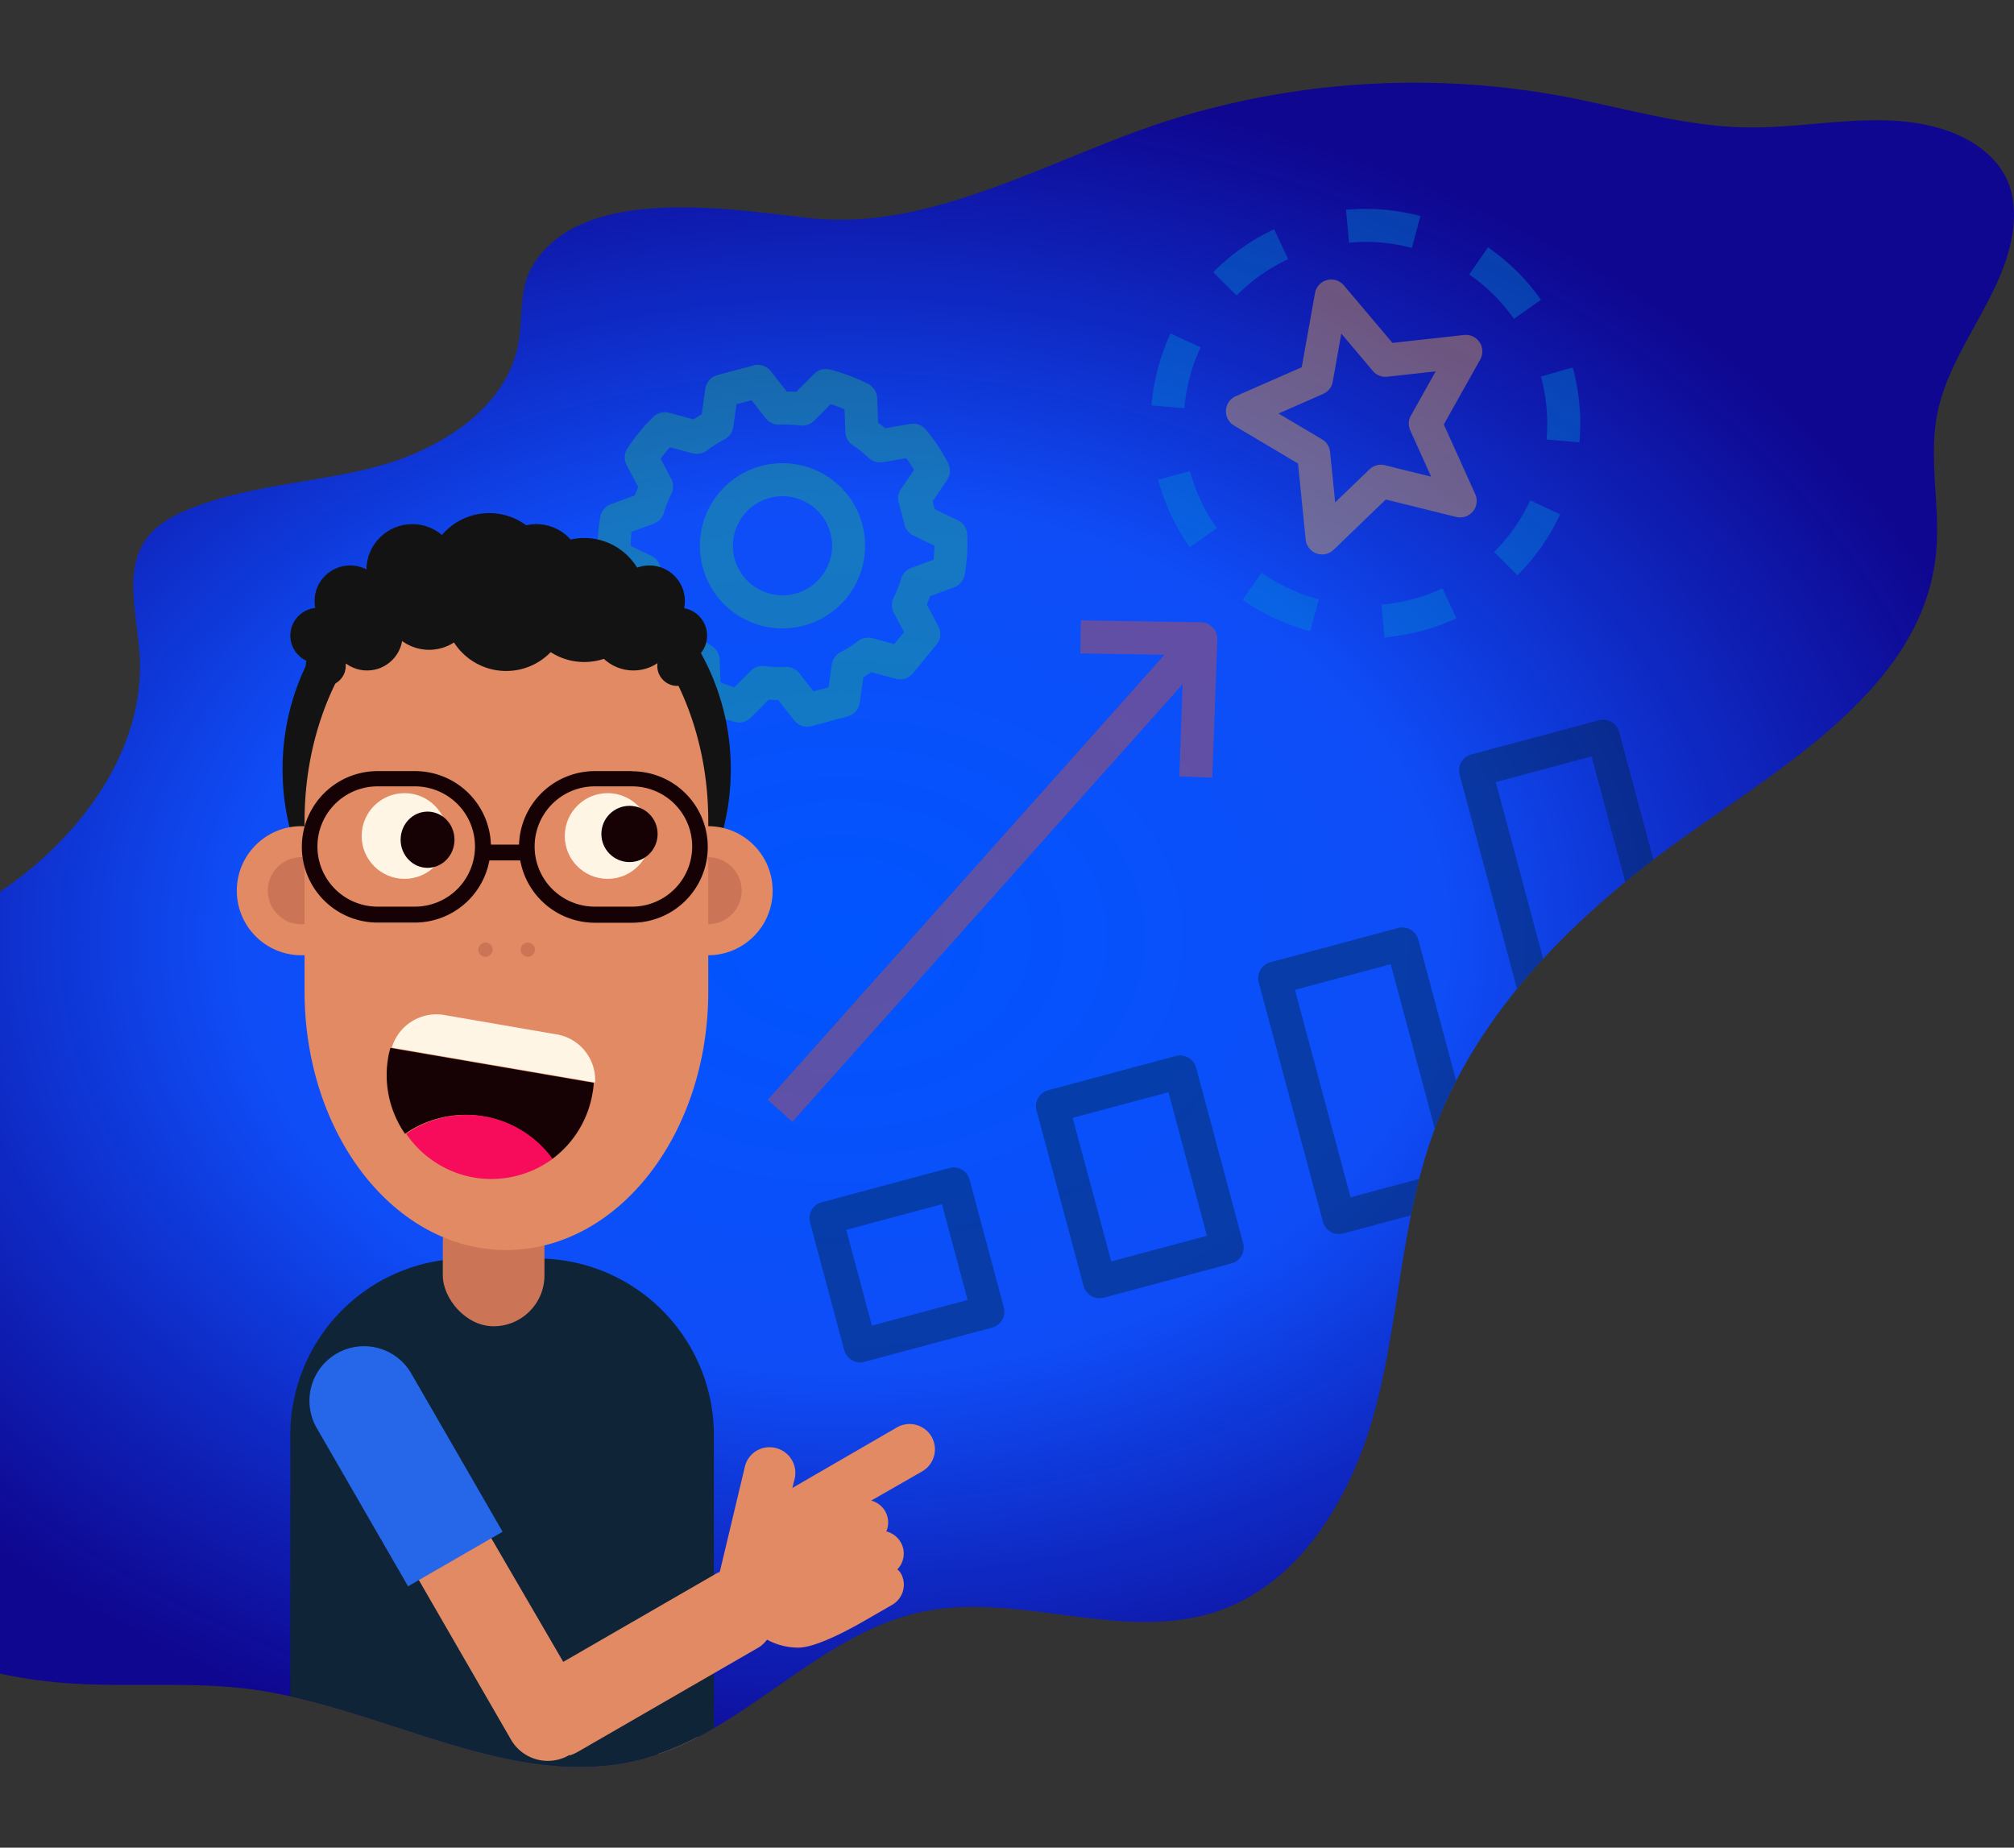 <svg xmlns="http://www.w3.org/2000/svg" xmlns:xlink="http://www.w3.org/1999/xlink" width="1090" height="1000" viewBox="0 0 1090 1000"><rect x="0" y="0" width="1090" height="1000" fill="#333333" stroke="none"/><defs><clipPath id="a"><rect width="1090" height="1000" transform="translate(0 2668)" fill="none"/></clipPath><clipPath id="b"><path d="M1301.455,123.193c-4.244,36.063-34.006,64.619-41.072,100.238a97.2,97.2,0,0,0-1.666,14.158c-1.012,20.455,3.036,41.334.946,61.824-3.89,38.425-27.244,68.453-56.9,94.476-22.43,19.635-48.464,36.907-72.411,53.621C1069.388,490.1,1012.208,543.867,987.166,613.9c-16.691,46.7-17.969,97.442-30.222,145.5s-40.155,97.219-87.318,112.544c-50.621,16.452-106.4-10.975-158.494-.137-55.9,11.639-95.548,64.47-150.709,79.393-70.083,18.961-139.928-27.63-211.871-37.341-34.546-4.666-69.707-.708-104.436-3.7a262.492,262.492,0,0,1-109.523-34.808c-11.408-6.7-22.943-14.922-28.249-27.085-4.564-10.508-3.867-22.487-2.464-33.862,5.248-42.212,18.527-88.1-2.361-125.2-19.266-34.229-65.962-58.712-59.037-97.358,4.176-23.251,26.993-37.774,48.236-48.191,43.722-21.483,90.289-38.3,129.364-67.311,27.951-20.786,52.022-49.788,62.291-82.406a109.876,109.876,0,0,0,5.077-40.41c-1.437-21.558-8.9-45.772,4.107-63.033,5.636-7.484,14.27-12.081,22.954-15.6,32.743-13.234,69.114-14,103.157-23.4a142.3,142.3,0,0,0,33.371-13.93c20.764-12.025,37.478-29.742,41.516-52.868,2.361-13.554.262-28.351,7.028-40.33,11.408-20.308,33.964-28.8,59.154-31.557,31.181-3.423,66.495,1.928,90.129,4.564l2.361.251c30.363,3.16,60.466-3.56,90.049-13.691,31.945-10.85,63.17-25.613,93.552-36.108q4.278-1.483,8.534-2.841a436.951,436.951,0,0,1,67.905-15.8,443.94,443.94,0,0,1,98.115-3.788,435.276,435.276,0,0,1,49.491,6.435q7.21,1.369,14.4,2.935c27.86,5.971,55.572,13.258,83.991,13.691h6.138c33.895-.582,68.555-9.2,100.716,1.209,14.682,4.757,28.642,14.113,34.534,28.305C1301.921,105.886,1302.447,114.705,1301.455,123.193Z" transform="translate(-246.643 1550.833)" fill="#ff9b00"/></clipPath><radialGradient id="c" cx="0.5" cy="0.5" r="0.704" gradientTransform="matrix(0.723, 0, 0, 0.723, 0.138, 0.138)" gradientUnits="objectBoundingBox"><stop offset="0" stop-color="#05f"/><stop offset="0.505" stop-color="#0f4df7"/><stop offset="1" stop-color="#0b029a" stop-opacity="0.902"/></radialGradient></defs><g transform="translate(0 -2668)" clip-path="url(#a)"><g transform="translate(34.738 1117.678)" clip-path="url(#b)"><path d="M1301.455,123.193c-4.244,36.063-34.006,64.619-41.072,100.238a97.2,97.2,0,0,0-1.666,14.158c-1.012,20.455,3.036,41.334.946,61.824-3.89,38.425-27.244,68.453-56.9,94.476-22.43,19.635-48.464,36.907-72.411,53.621C1069.388,490.1,1012.208,543.867,987.166,613.9c-16.691,46.7-17.969,97.442-30.222,145.5s-40.155,97.219-87.318,112.544c-50.621,16.452-106.4-10.975-158.494-.137-55.9,11.639-95.548,64.47-150.709,79.393-70.083,18.961-139.928-27.63-211.871-37.341-34.546-4.666-69.707-.708-104.436-3.7a262.492,262.492,0,0,1-109.523-34.808c-11.408-6.7-22.943-14.922-28.249-27.085-4.564-10.508-3.867-22.487-2.464-33.862,5.248-42.212,18.527-88.1-2.361-125.2-19.266-34.229-65.962-58.712-59.037-97.358,4.176-23.251,26.993-37.774,48.236-48.191,43.722-21.483,90.289-38.3,129.364-67.311,27.951-20.786,52.022-49.788,62.291-82.406a109.876,109.876,0,0,0,5.077-40.41c-1.437-21.558-8.9-45.772,4.107-63.033,5.636-7.484,14.27-12.081,22.954-15.6,32.743-13.234,69.114-14,103.157-23.4a142.3,142.3,0,0,0,33.371-13.93c20.764-12.025,37.478-29.742,41.516-52.868,2.361-13.554.262-28.351,7.028-40.33,11.408-20.308,33.964-28.8,59.154-31.557,31.181-3.423,66.495,1.928,90.129,4.564l2.361.251c30.363,3.16,60.466-3.56,90.049-13.691,31.945-10.85,63.17-25.613,93.552-36.108q4.278-1.483,8.534-2.841a436.951,436.951,0,0,1,67.905-15.8,443.94,443.94,0,0,1,98.115-3.788,435.276,435.276,0,0,1,49.491,6.435q7.21,1.369,14.4,2.935c27.86,5.971,55.572,13.258,83.991,13.691h6.138c33.895-.582,68.555-9.2,100.716,1.209,14.682,4.757,28.642,14.113,34.534,28.305C1301.921,105.886,1302.447,114.705,1301.455,123.193Z" transform="translate(-246.643 1550.833)" fill="url(#c)"/><g transform="matrix(0.966, -0.259, 0.259, 0.966, 268.303, 1776.186)" opacity="0.4"><g transform="translate(0.001)"><path d="M193.568,109.614,183,100.517V96.152l10.568-9.1a8.956,8.956,0,0,0,2.915-8.608A96.491,96.491,0,0,0,189.517,57.7a8.938,8.938,0,0,0-7.3-5.142L168.448,51.3q-1.4-2.016-2.9-3.929l2.972-12.981a8.953,8.953,0,0,0-2.746-8.66A100.941,100.941,0,0,0,147.8,12.866a8.944,8.944,0,0,0-8.852.07l-11.85,6.879c-1.6-.55-3.238-1.065-4.941-1.536L116.679,5.429A8.945,8.945,0,0,0,108.455,0H88.218a8.941,8.941,0,0,0-8.223,5.43L74.522,18.28c-1.7.472-3.343.987-4.941,1.536L57.733,12.938a8.989,8.989,0,0,0-8.852-.07A101.289,101.289,0,0,0,30.906,25.736a8.941,8.941,0,0,0-2.75,8.66l2.972,12.972c-1,1.275-1.969,2.592-2.9,3.937L14.454,52.562a8.936,8.936,0,0,0-7.3,5.142A96.412,96.412,0,0,0,.19,78.455a8.947,8.947,0,0,0,2.915,8.6l10.568,9.1v4.365l-10.568,9.1A8.956,8.956,0,0,0,.19,118.22a96.49,96.49,0,0,0,6.966,20.743,8.938,8.938,0,0,0,7.3,5.142l13.771,1.257q1.4,2.016,2.9,3.929l-2.972,12.981a8.941,8.941,0,0,0,2.75,8.66,100.142,100.142,0,0,0,17.98,12.859,8.919,8.919,0,0,0,8.839-.07l11.855-6.87c1.6.55,3.238,1.065,4.941,1.536l5.473,12.851a8.942,8.942,0,0,0,8.223,5.43h20.236a8.941,8.941,0,0,0,8.223-5.43l5.473-12.851c1.7-.472,3.343-.987,4.941-1.536l11.847,6.879a8.966,8.966,0,0,0,9.69-.463l16.377-11.724a8.942,8.942,0,0,0,3.51-9.271L165.543,149.3c1-1.275,1.969-2.592,2.9-3.937l13.771-1.257a8.936,8.936,0,0,0,7.3-5.142,96.469,96.469,0,0,0,6.966-20.743A8.952,8.952,0,0,0,193.568,109.614Zm-25.343,1.772,9.516,8.189q-1.028,3.6-2.448,7.211l-12.763,1.161a8.955,8.955,0,0,0-6.792,4.208,65.507,65.507,0,0,1-6.591,8.914,8.936,8.936,0,0,0-2.012,7.918l2.628,11.479-6.84,4.9-10.533-6.111a8.994,8.994,0,0,0-7.914-.524,66.682,66.682,0,0,1-10.794,3.37,8.937,8.937,0,0,0-6.238,5.212l-4.894,11.479H94.125L89.232,167.31a8.9,8.9,0,0,0-6.238-5.212,66.939,66.939,0,0,1-10.794-3.37,8.923,8.923,0,0,0-7.909.524l-10.973,6.356q-3.346-2.147-6.517-4.653l2.741-11.969a8.95,8.95,0,0,0-2-7.909,65.74,65.74,0,0,1-6.6-8.922,8.958,8.958,0,0,0-6.792-4.208l-12.763-1.161q-1.421-3.614-2.448-7.211l9.516-8.189a8.957,8.957,0,0,0,3.1-6.774V92.058a8.959,8.959,0,0,0-3.1-6.775l-9.516-8.2q1.027-3.589,2.448-7.2l12.762-1.161a8.955,8.955,0,0,0,6.792-4.208A65.509,65.509,0,0,1,47.528,55.6a8.936,8.936,0,0,0,2.013-7.918L46.8,35.713q3.163-2.5,6.521-4.662l10.964,6.364a9.024,9.024,0,0,0,7.914.524,66.68,66.68,0,0,1,10.794-3.37,8.937,8.937,0,0,0,6.238-5.212l4.894-11.478h8.424l4.893,11.479a8.9,8.9,0,0,0,6.238,5.212,66.827,66.827,0,0,1,10.794,3.37,8.965,8.965,0,0,0,7.914-.524l10.965-6.364q3.352,2.161,6.521,4.662l-2.741,11.969a8.95,8.95,0,0,0,2,7.909,65.738,65.738,0,0,1,6.6,8.922,8.958,8.958,0,0,0,6.792,4.208l12.763,1.161q1.421,3.614,2.448,7.211l-9.516,8.189a8.957,8.957,0,0,0-3.1,6.774V104.61A8.96,8.96,0,0,0,168.224,111.386Z" transform="translate(-0.001 0)" fill="#22b573"/></g><g transform="translate(53.639 53.637)"><path d="M92.7,48a44.7,44.7,0,1,0,44.7,44.7A44.7,44.7,0,0,0,92.7,48Zm0,71.516A26.818,26.818,0,1,1,119.518,92.7,26.818,26.818,0,0,1,92.7,119.516Z" transform="translate(-48.002 -48)" fill="#22b573"/></g><g transform="translate(17.881 446.975)"><path d="M96.462,400H24.941A8.937,8.937,0,0,0,16,408.935v71.52a8.938,8.938,0,0,0,8.935,8.94h71.52a8.938,8.938,0,0,0,8.939-8.935v-71.52A8.937,8.937,0,0,0,96.462,400Zm-8.944,71.516H33.881V417.879H87.518Z" transform="translate(-16.002 -400)" fill="#002131"/></g><g transform="translate(151.973 420.156)"><path d="M216.462,376h-71.52A8.937,8.937,0,0,0,136,384.935v98.339a8.938,8.938,0,0,0,8.935,8.94h71.52a8.938,8.938,0,0,0,8.939-8.935V384.939A8.937,8.937,0,0,0,216.462,376Zm-8.944,98.334H153.881V393.879h53.637Z" transform="translate(-136.002 -376)" fill="#002131"/></g><g transform="translate(286.066 384.398)"><path d="M336.462,344h-71.52a8.937,8.937,0,0,0-8.94,8.935v134.1a8.937,8.937,0,0,0,8.935,8.94h71.52a8.938,8.938,0,0,0,8.94-8.935v-134.1A8.938,8.938,0,0,0,336.462,344Zm-8.944,134.092H273.881V361.879h53.637Z" transform="translate(-256.002 -344)" fill="#002131"/></g><g transform="translate(420.158 303.943)"><path d="M456.462,272h-71.52a8.937,8.937,0,0,0-8.94,8.935V495.487a8.938,8.938,0,0,0,8.935,8.94h71.52a8.938,8.938,0,0,0,8.94-8.935V280.94A8.938,8.938,0,0,0,456.462,272Zm-8.944,214.548H393.881V289.879h53.637Z" transform="translate(-376.002 -272)" fill="#002131"/></g><g transform="translate(12.974 179.131)"><path d="M305.2,178.232l-.16-.048L242.463,160.3l-4.914,17.2,43.808,12.516L11.611,367.039l9.812,14.946L286.741,207.87l-14.707,47.8,17.084,5.256,22-71.516A8.944,8.944,0,0,0,305.2,178.232Z" transform="translate(-11.611 -160.305)" fill="#e14f28"/></g><g transform="translate(348.642 35.756)"><path d="M452.338,82.349a8.939,8.939,0,0,0-4.894-2.438l-38.521-5.892L391.61,37.143a8.939,8.939,0,0,0-16.185,0L358.114,74.018,319.593,79.91a8.938,8.938,0,0,0-5.051,15.076l28.137,28.835-6.657,40.83a8.937,8.937,0,0,0,13.147,9.262l34.348-18.987,34.349,18.987a8.937,8.937,0,0,0,13.147-9.262l-6.657-40.83,28.137-28.835A8.937,8.937,0,0,0,452.338,82.349Zm-43.93,32.22a8.929,8.929,0,0,0-2.423,7.682l4.422,27.116-22.562-12.475a8.933,8.933,0,0,0-8.651,0l-22.562,12.475,4.422-27.116a8.929,8.929,0,0,0-2.423-7.682L339.489,94.952l26.041-3.981a8.922,8.922,0,0,0,6.744-5.037l11.245-23.954,11.245,23.954a8.924,8.924,0,0,0,6.744,5.037l26.042,3.981Z" transform="translate(-312.002 -31.998)" fill="#fbb03b"/></g><g transform="translate(400.106 213.064)"><path d="M395.272,190.672a98.174,98.174,0,0,1-17.027,1.484h-.135a98.5,98.5,0,0,1-16.979-1.467l-3.073,17.618a178.158,178.158,0,0,0,20.2,1.729,115.871,115.871,0,0,0,20.127-1.763Z" transform="translate(-358.057 -190.672)" fill="#0089cf"/></g><g transform="translate(436.947 1.685)"><path d="M394.055,1.508l-3.029,17.618a97.479,97.479,0,0,1,32.1,11.568l8.9-15.5A115.085,115.085,0,0,0,394.055,1.508Z" transform="translate(-391.026 -1.508)" fill="#0089cf"/></g><g transform="translate(361.773 1.79)"><path d="M361.632,1.6a115.447,115.447,0,0,0-37.879,13.915l9,15.452A97.611,97.611,0,0,1,364.784,19.2Z" transform="translate(-323.753 -1.602)" fill="#0089cf"/></g><g transform="translate(469.37 179.383)"><path d="M446.188,160.531A98.672,98.672,0,0,1,420.042,182.5l8.965,15.47a116.366,116.366,0,0,0,30.869-25.937Z" transform="translate(-420.042 -160.531)" fill="#0089cf"/></g><g transform="translate(512.596 115.882)"><path d="M478.551,103.7l-13.929.332a98.1,98.1,0,0,1-5.9,33.637l16.805,6.111a116.24,116.24,0,0,0,6.966-40.01Z" transform="translate(-458.725 -103.703)" fill="#0089cf"/></g><g transform="translate(495.276 41.205)"><path d="M456.87,36.875,443.225,48.416A97.919,97.919,0,0,1,460.41,77.9l16.779-6.181A115.62,115.62,0,0,0,456.87,36.875Z" transform="translate(-443.225 -36.875)" fill="#0089cf"/></g><g transform="translate(310.842 41.712)"><path d="M298.288,37.328a115.826,115.826,0,0,0-20.114,34.981l16.814,6.077A97.924,97.924,0,0,1,312.011,48.8Z" transform="translate(-278.174 -37.328)" fill="#0089cf"/></g><g transform="translate(331.244 179.523)"><path d="M310.1,160.656,296.432,172.18a116.4,116.4,0,0,0,30.917,25.893l8.939-15.487A98.527,98.527,0,0,1,310.1,160.656Z" transform="translate(-296.432 -160.656)" fill="#0089cf"/></g><g transform="translate(303.949 116.415)"><path d="M289.885,104.18l-17.879.035a115.737,115.737,0,0,0,7.05,39.722l16.787-6.146A97.947,97.947,0,0,1,289.885,104.18Z" transform="translate(-272.006 -104.18)" fill="#0089cf"/></g></g><g transform="translate(93.42 1828.028)"><g transform="translate(0 0)"><rect width="45.843" height="159.353" rx="2.48" transform="translate(203.455 512.168)" fill="#f8c09d"/><path d="M98.674,51.1h38.233a95.538,95.538,0,0,1,95.447,95.538V326.161H3.135V146.636A95.538,95.538,0,0,1,98.674,51.1Z" transform="translate(25.839 352.329)" fill="#0f2437"/><rect width="55.013" height="73.351" rx="27.506" transform="translate(111.493 366.751)" fill="#cb7456"/><path d="M298.81,67.492a13.753,13.753,0,0,0-18.337-5.042L224.268,94.989l-.733.55,1.281-5.134a13.845,13.845,0,0,0-10.177-16.6,13.662,13.662,0,0,0-16.688,9.719l-13.662,57.305-1.466.642L99.572,189.522,53.729,110.763a22.922,22.922,0,1,0-39.15,22.647L71.337,231.7a23.014,23.014,0,0,0,31.357,8.344h.733a24.929,24.929,0,0,0,4.215-1.926l98.292-56.755a20.354,20.354,0,0,0,3.943-3.851,35.3,35.3,0,0,0,16.963,4.309c11.05.032,33.948-13.506,36.308-14.853l14.486-8.343a12.562,12.562,0,0,0,4.584-17.141,9.171,9.171,0,0,0-1.835-2.018,12.287,12.287,0,0,0,1.835-14.67,12.47,12.47,0,0,0-7.8-5.869,12.2,12.2,0,0,0-.55-10.819,12.379,12.379,0,0,0-7.61-5.868l27.505-15.775a13.753,13.753,0,0,0,5.043-18.974Z" transform="translate(77.11 432.213)" fill="#e18a64"/><path d="M57.636,186.174,108.8,156.654,59.381,71.021A29.521,29.521,0,0,0,19.038,60.2h0A29.521,29.521,0,0,0,8.217,100.541Z" transform="translate(35.06 394.666)" fill="#2667ea"/><path d="M9.98,70.725v-.458h0Z" transform="translate(82.257 510.301)" fill="#417aed"/><path d="M7.194,65.315Z" transform="translate(59.281 469.5)" fill="#417aed"/><path d="M5.546,62.458Z" transform="translate(45.707 445.676)" fill="#417aed"/><path d="M5.289,61.922Z" transform="translate(43.581 441.535)" fill="#417aed"/><path d="M7.266,66.051v-.825a1.143,1.143,0,0,0,0,.825Z" transform="translate(59.208 468.763)" fill="#417aed"/><path d="M9.416,69.363Z" transform="translate(77.596 502.86)" fill="#417aed"/><path d="M7.947,66.565l.183.275.092.092Z" transform="translate(65.495 479.802)" fill="#417aed"/><path d="M8.842,67.538Z" transform="translate(69.823 487.816)" fill="#417aed"/><path d="M9.376,69.106Z" transform="translate(77.268 500.734)" fill="#417aed"/><path d="M7.551,65.871Z" transform="translate(62.224 474.078)" fill="#417aed"/><path d="M11.242,69.731Z" transform="translate(92.367 505.886)" fill="#417aed"/><path d="M10.031,70.45l.092-.092v-.092Z" transform="translate(82.665 510.301)" fill="#417aed"/><path d="M4.792,61.01Z" transform="translate(39.493 434.013)" fill="#417aed"/><path d="M10.128,58.162c-.458-.917,1.19,1.1.458,0S9.486,57.154,10.128,58.162Z" transform="translate(80.735 404.035)" fill="#417aed"/><path d="M9.406,69.344Z" transform="translate(77.515 502.697)" fill="#417aed"/><path d="M9.965,57.6h0l-.092-.183Z" transform="translate(81.357 404.414)" fill="#417aed"/><path d="M4.425,58.777Z" transform="translate(36.467 415.616)" fill="#417aed"/><path d="M4.5,60.523Z" transform="translate(37.122 430.007)" fill="#417aed"/><path d="M4.713,58.415v-.547h0a1.558,1.558,0,0,1,0,.55Z" transform="translate(38.839 408.093)" fill="#417aed"/><path d="M5.524,57.18l-.092.092-.179.183Z" transform="translate(43.253 402.452)" fill="#417aed"/><path d="M14.189,68.262Z" transform="translate(112.802 493.784)" fill="#417aed"/><path d="M9.426,69.363Z" transform="translate(77.678 502.86)" fill="#417aed"/><path d="M13.266,62.934Z" transform="translate(109.321 449.876)" fill="#417aed"/><path d="M4.961,57.779v-.55h0Z" transform="translate(40.882 402.861)" fill="#417aed"/><path d="M13.692,68.262Z" transform="translate(112.837 493.784)" fill="#417aed"/><path d="M15.431,67.22l-.092.092.183-.092.092-.092Z" transform="translate(126.411 484.464)" fill="#417aed"/><path d="M7.213,65.345Z" transform="translate(59.445 469.745)" fill="#417aed"/><path d="M13.434,63.208h0l.092.183Z" transform="translate(110.71 452.165)" fill="#417aed"/><path d="M7.938,66.754Z" transform="translate(65.413 481.356)" fill="#417aed"/><path d="M8.275,67.339Z" transform="translate(68.192 486.18)" fill="#417aed"/><path d="M8.523,67.806Z" transform="translate(70.237 490.022)" fill="#417aed"/><path d="M4.377,60.573Z" transform="translate(36.059 430.416)" fill="#417aed"/><path d="M5.662,63.216v-.55S5.571,63.309,5.662,63.216Z" transform="translate(46.324 447.668)" fill="#417aed"/><path d="M4.564,57.9h0l.092-.092Z" transform="translate(37.612 407.603)" fill="#417aed"/><path d="M5.515,62.567l.55.917Z" transform="translate(45.462 446.85)" fill="#417aed"/><path d="M9.654,69.774l.092.183h0Z" transform="translate(79.558 506.212)" fill="#417aed"/><path d="M9.664,69.791Z" transform="translate(79.64 506.376)" fill="#417aed"/><path d="M9.718,69.869Z" transform="translate(80.048 507.03)" fill="#417aed"/><path d="M9.317,69.161Z" transform="translate(76.778 501.225)" fill="#417aed"/><path d="M8.681,67.9Z" transform="translate(70.721 488.917)" fill="#417aed"/><path d="M6.675,64.528h0C6.492,63.886,6.767,64.528,6.675,64.528Z" transform="translate(54.481 460.659)" fill="#417aed"/><path d="M6.141,63.669l.275.642.275.183Z" transform="translate(50.613 455.926)" fill="#417aed"/><path d="M6.451,63.866l.183.183-.642-.917Z" transform="translate(49.386 451.511)" fill="#417aed"/><path d="M5.327,57.308Z" transform="translate(42.534 403.514)" fill="#417aed"/><path d="M7.7,56.307a3.024,3.024,0,0,0,1.375,0Z" transform="translate(63.45 395.256)" fill="#417aed"/><path d="M13.124,63.066l-.275-.458.55.825Z" transform="translate(105.887 447.177)" fill="#417aed"/><ellipse cx="121.303" cy="125.887" rx="121.303" ry="125.887" transform="translate(24.755 12.745)" fill="#131313"/><circle cx="34.932" cy="34.932" r="34.932" transform="translate(220.142 169.439)" fill="#e18a64"/><circle cx="18.154" cy="18.154" r="18.154" transform="translate(236.922 186.218)" fill="#cb7456"/><circle cx="34.932" cy="34.932" r="34.932" transform="translate(0 169.439)" fill="#e18a64"/><circle cx="18.154" cy="18.154" r="18.154" transform="translate(16.779 186.218)" fill="#cb7456"/><path d="M113.077,10.33C52.653,10.33,3.968,73.047,3.968,150.241v92.333c0,77.293,48.685,139.916,109.108,139.916S222.46,319.867,222.46,242.573V150.241C222.46,73.047,173.5,10.33,113.077,10.33Z" transform="translate(32.707 16.353)" fill="#e18a64"/><path d="M98.473,98.82A55.746,55.746,0,0,0,120.2,63.153a37.5,37.5,0,0,0,.649-5.5L10.825,38.764a36.677,36.677,0,0,0-1.281,5.5A55.838,55.838,0,0,0,18.709,85.25,57.4,57.4,0,0,1,98.017,98.82Z" transform="translate(72.336 250.693)" fill="#160204"/><path d="M97.74,47.555,37.684,37.2A25.213,25.213,0,0,0,9.078,54.8h0L119.1,73.686h0A25.03,25.03,0,0,0,97.74,47.555Z" transform="translate(74.816 234.477)" fill="#fff5e5"/><path d="M46.6,76.568A56.021,56.021,0,0,0,89.14,66.482,57.4,57.4,0,0,0,9.922,52.912,56.021,56.021,0,0,0,46.6,76.57Z" transform="translate(81.766 283.032)" fill="#f60c5b"/><circle cx="23.197" cy="23.197" r="23.197" transform="translate(177.507 151.561)" fill="#fff5e5"/><circle cx="15.22" cy="15.22" r="15.22" transform="translate(197.312 158.437)" fill="#160204"/><circle cx="23.197" cy="23.197" r="23.197" transform="translate(67.574 151.561)" fill="#fff5e5"/><ellipse cx="14.578" cy="15.22" rx="14.578" ry="15.22" transform="translate(88.662 161.555)" fill="#160204"/><circle cx="22.372" cy="22.372" r="22.372" transform="translate(156.969 26.773)" fill="#160204"/><circle cx="10.819" cy="10.819" r="10.819" transform="translate(196.12 47.402)" fill="#160204"/><circle cx="33.558" cy="33.558" r="33.558" transform="translate(112.226 18.337)" fill="#131313"/><circle cx="24.847" cy="24.847" r="24.847" transform="translate(79.218 24.297)" fill="#131313"/><circle cx="19.255" cy="19.255" r="19.255" transform="translate(51.253 46.669)" fill="#131313"/><circle cx="10.819" cy="10.819" r="10.819" transform="translate(37.317 71.883)" fill="#131313"/><circle cx="33.558" cy="33.558" r="33.558" transform="translate(103.057)" fill="#131313"/><circle cx="24.847" cy="24.847" r="24.847" transform="translate(70.141 5.96)" fill="#131313"/><circle cx="33.558" cy="33.558" r="33.558" transform="translate(154.494 13.478)" fill="#131313"/><circle cx="24.847" cy="24.847" r="24.847" transform="translate(137.256 5.96)" fill="#131313"/><circle cx="19.255" cy="19.255" r="19.255" transform="translate(42.084 28.331)" fill="#131313"/><circle cx="15.036" cy="15.036" r="15.036" transform="translate(28.974 51.253)" fill="#131313"/><circle cx="15.036" cy="15.036" r="15.036" transform="translate(224.452 51.253)" fill="#131313"/><circle cx="19.255" cy="19.255" r="19.255" transform="translate(204.005 28.331)" fill="#131313"/><circle cx="10.819" cy="10.819" r="10.819" transform="translate(227.569 71.883)" fill="#131313"/><circle cx="23.472" cy="23.472" r="23.472" transform="translate(191.169 38.233)" fill="#131313"/><path d="M182.508,22.553h-20.17a41.076,41.076,0,0,0-40.986,39.793H106.13A41.076,41.076,0,0,0,65.149,22.553H44.794a40.986,40.986,0,0,0,0,81.972H64.966a41.076,41.076,0,0,0,40.343-33.649H122a41.076,41.076,0,0,0,40.343,33.741H182.51a40.986,40.986,0,1,0,0-81.972ZM64.966,95.9H44.794a32.548,32.548,0,1,1,0-65.1H64.966a32.548,32.548,0,1,1,0,65.1Zm117.544,0H162.339a32.548,32.548,0,0,1,0-65.1H182.51a32.548,32.548,0,1,1,0,65.1Z" transform="translate(31.398 117.088)" fill="#160204"/><g transform="translate(130.747 232.429)"><circle cx="3.851" cy="3.851" r="3.851" transform="translate(0 0)" fill="#cb7456"/><circle cx="3.851" cy="3.851" r="3.851" transform="translate(22.922 0)" fill="#cb7456"/></g></g></g></g></g></svg>
